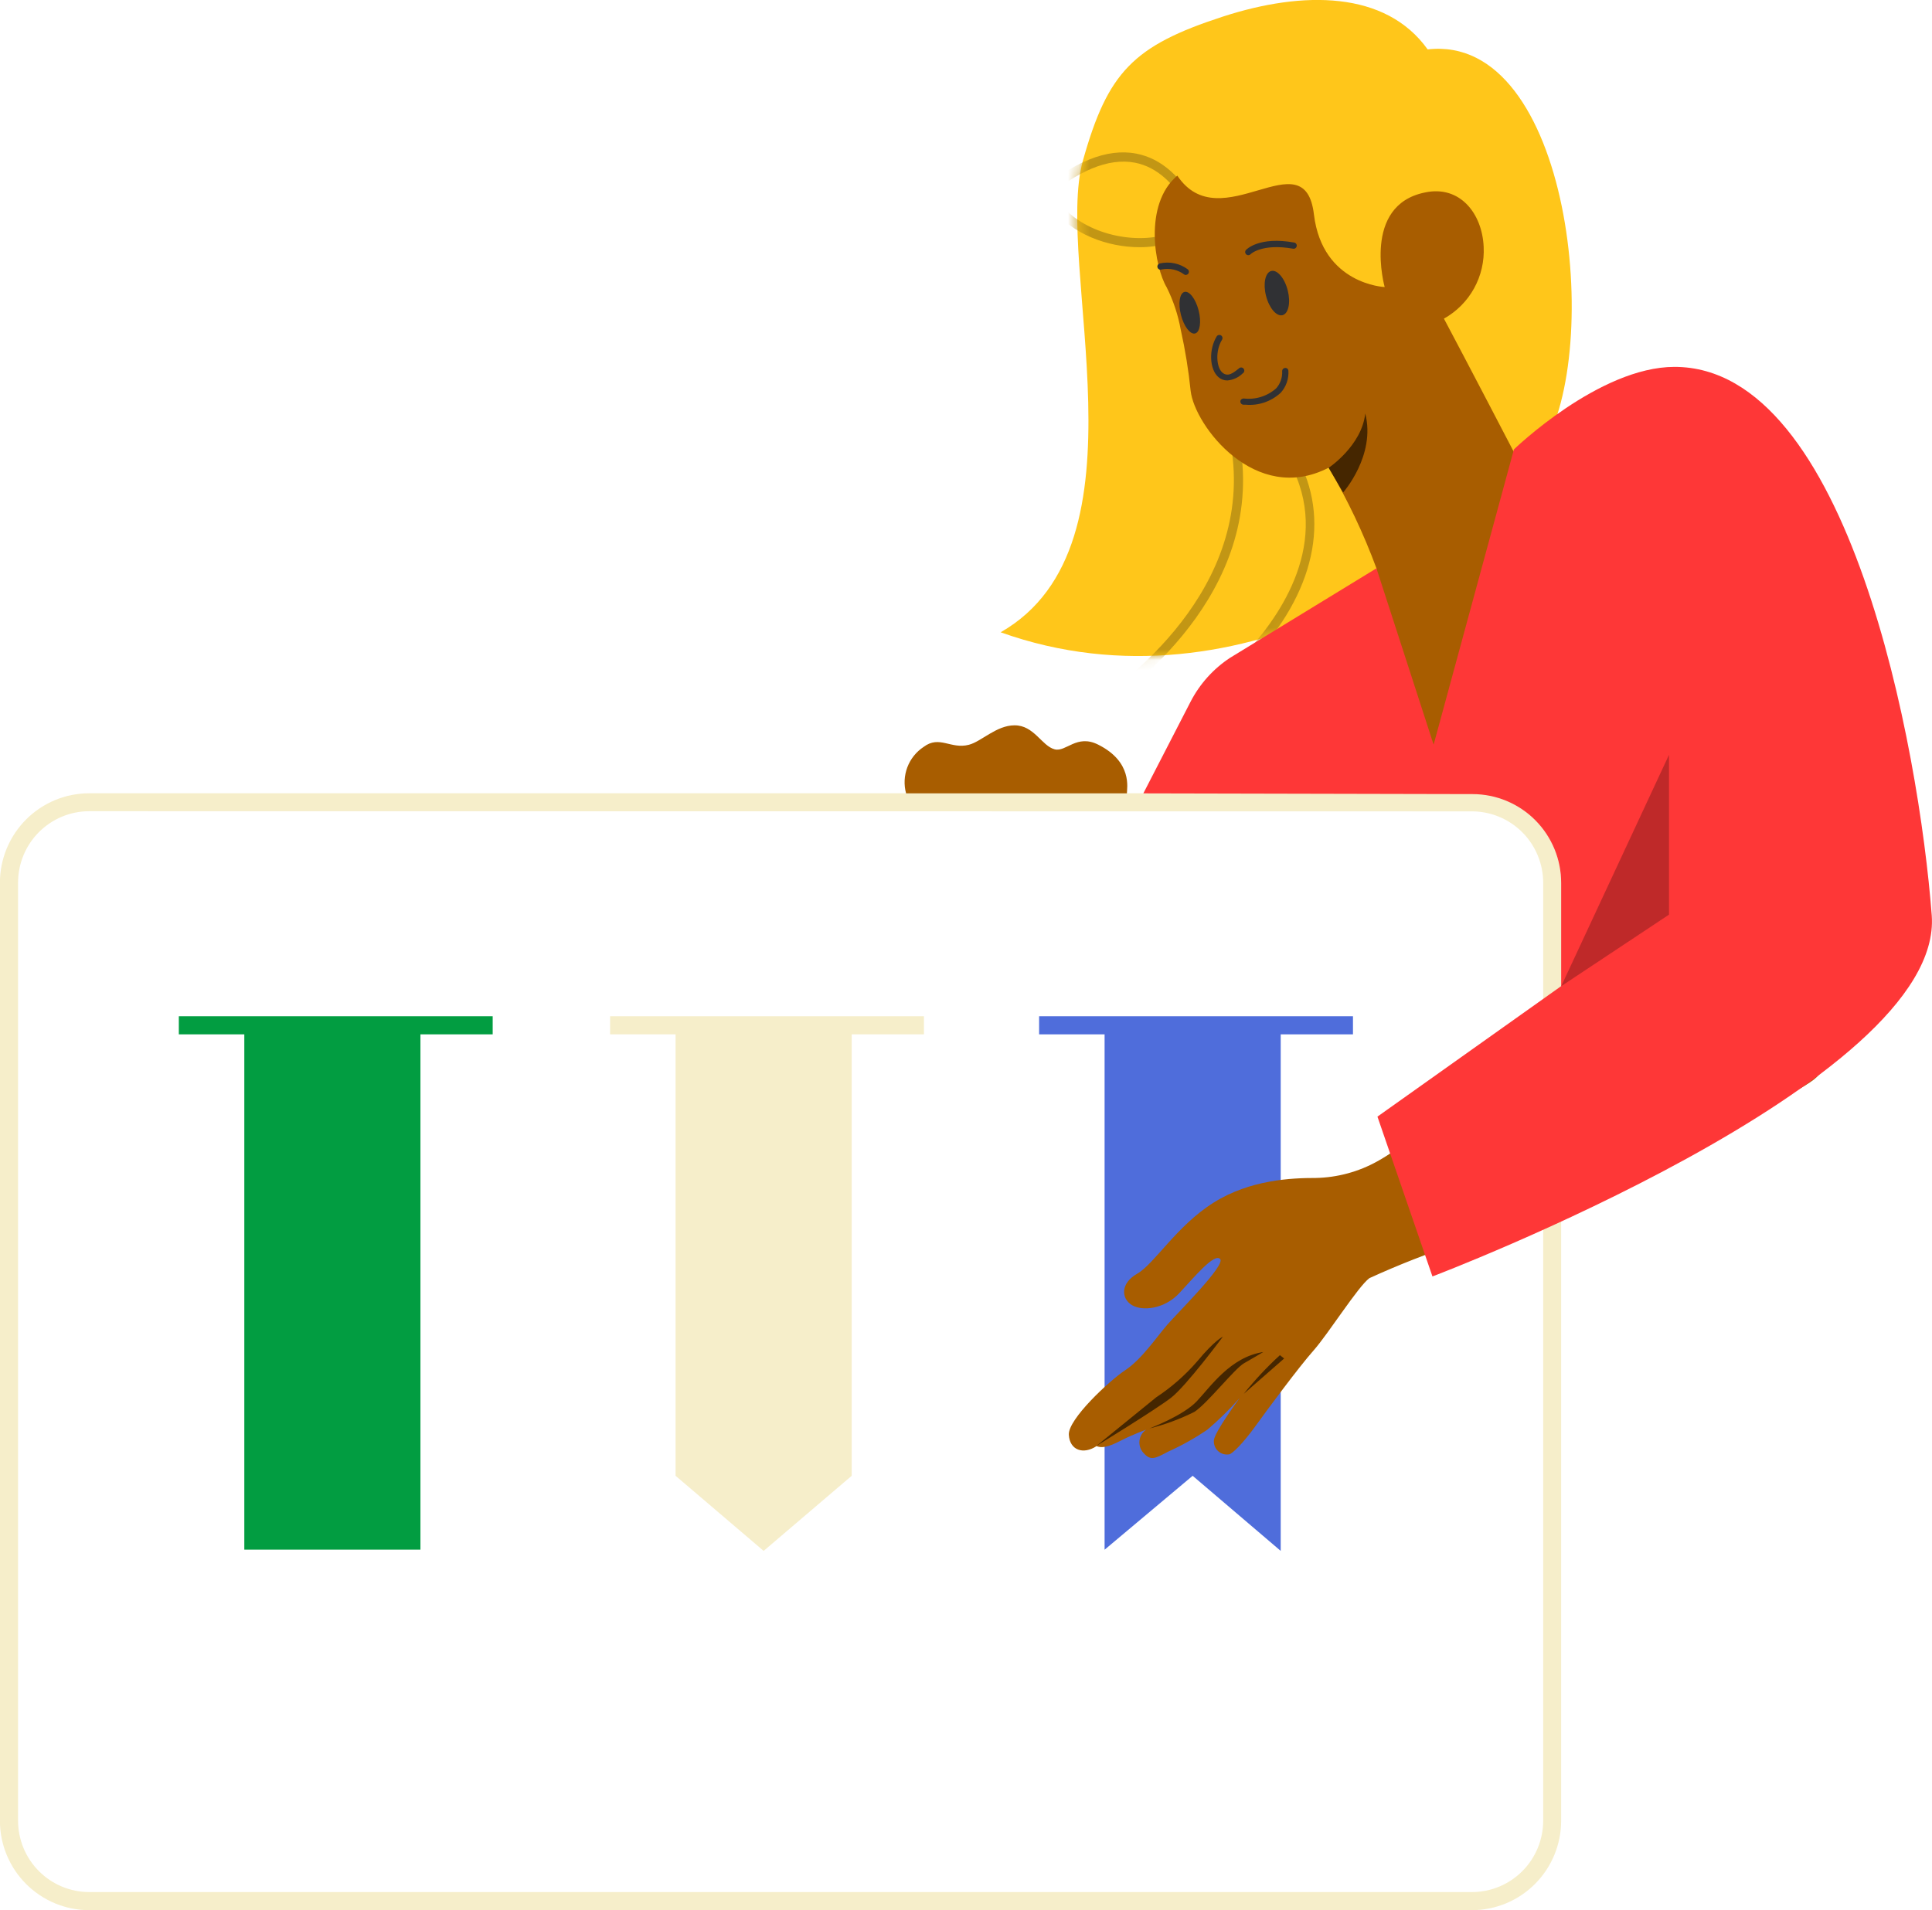 <svg width="180" height="178" viewBox="0 0 180 178" fill="none" xmlns="http://www.w3.org/2000/svg">
<g clip-path="url(#clip0_4496_329290)">
<path d="M93.227 58.92C115.854 67.007 137.926 50.993 143.674 41.818C149.421 32.643 146.349 3.069 133.012 4.604C129.091 -0.877 121.408 -0.877 113.944 1.543C105.588 4.258 103.215 6.712 100.901 14.934C98.166 24.623 107.49 50.774 93.227 58.92Z" fill="#FFC61A"/>
<mask id="mask0_4496_329290" style="mask-type:luminance" maskUnits="userSpaceOnUse" x="93" y="-1" width="54" height="63">
<path d="M93.227 58.92C115.854 67.007 137.926 50.993 143.674 41.818C149.421 32.643 146.349 3.069 133.012 4.604C129.091 -0.877 121.408 -0.877 113.944 1.543C105.588 4.258 103.215 6.712 100.901 14.934C98.166 24.623 107.49 50.774 93.227 58.92Z" fill="white"/>
</mask>
<g mask="url(#mask0_4496_329290)">
<path d="M110.932 19.849C109.535 17.133 107.793 15.556 105.74 15.16C103.274 14.688 100.371 15.894 97.115 18.744C96.719 19.09 96.568 19.225 96.273 19.098L96.029 18.693H96.45L96.248 18.331L96.534 18.086C100.001 15.059 103.14 13.785 105.874 14.317C108.188 14.764 110.141 16.484 111.655 19.444L110.932 19.849Z" fill="#C29614"/>
<path d="M103.838 65.191L103.611 64.938L103.156 64.71C103.215 64.6 103.257 64.567 103.611 64.297C108.777 60.384 119.977 49.674 112.412 34.782L113.161 34.402C121.012 49.885 109.45 60.957 104.116 64.997L103.838 65.191Z" fill="#C29614"/>
<path d="M116.923 61.17L116.199 60.748C116.272 60.628 116.36 60.517 116.46 60.419C119.649 56.852 124.319 49.777 119.75 42.423L120.465 41.977C124.008 47.686 122.78 54.626 117.1 60.984L116.923 61.17Z" fill="#C29614"/>
<path d="M106.177 23.036C103.232 23.036 99.866 21.847 97.99 19.334L98.663 18.828C100.842 21.763 105.538 22.766 108.55 21.872C109.392 21.628 110.797 21.029 110.881 19.646L111.723 19.697C111.638 21.063 110.57 22.151 108.786 22.674C107.938 22.918 107.06 23.04 106.177 23.036Z" fill="#C29614"/>
</g>
<path d="M137.144 178H8.305C6.101 177.998 3.988 177.119 2.429 175.557C0.871 173.995 -0.006 171.877 -0.008 169.668V82.254C-0.006 80.044 0.871 77.927 2.429 76.365C3.988 74.803 6.101 73.924 8.305 73.922H137.135C139.34 73.924 141.453 74.803 143.012 76.365C144.57 77.927 145.447 80.044 145.449 82.254V169.668C145.447 171.876 144.571 173.992 143.015 175.554C141.458 177.116 139.347 177.995 137.144 178ZM8.305 75.592C6.546 75.596 4.86 76.3 3.619 77.549C2.377 78.798 1.681 80.49 1.683 82.254V169.668C1.685 171.43 2.385 173.119 3.628 174.364C4.871 175.61 6.556 176.311 8.314 176.313H137.144C138.902 176.311 140.587 175.61 141.83 174.364C143.073 173.119 143.772 171.43 143.775 169.668V82.254C143.772 80.492 143.073 78.803 141.83 77.557C140.587 76.311 138.902 75.611 137.144 75.608L8.305 75.592Z" fill="#F6EECA"/>
<path d="M39.171 95.543H22.762V144.403H39.171V95.543Z" fill="#029D41"/>
<path d="M45.902 94.699H16.661V96.386H45.902V94.699Z" fill="#029D41"/>
<path d="M79.351 137.522L71.147 144.521L62.942 137.522V95.543H79.351V137.522Z" fill="#F6EECA"/>
<path d="M86.083 94.699H56.842V96.386H86.083V94.699Z" fill="#F6EECA"/>
<path d="M119.321 144.521L111.117 137.522L102.912 144.411V95.543H119.321V144.521Z" fill="#4F6DDB"/>
<path d="M126.053 94.699H96.812V96.386H126.053V94.699Z" fill="#4F6DDB"/>
<path d="M123.79 43.58C125.549 46.566 127.039 49.705 128.241 52.957C128.519 55.867 130.092 58.961 129.73 61.179C134.098 63.92 125.986 76.847 136.252 72.985C146.518 69.123 146.846 48.859 146.846 48.859C146.291 48.378 141.065 42.163 141.065 42.163C141.065 42.163 136.563 33.511 134.527 29.691C135.707 29.034 136.679 28.058 137.334 26.874C137.988 25.691 138.299 24.347 138.229 22.995C138.095 19.909 136.025 17.236 132.76 17.936C126.869 19.125 129.007 26.748 129.007 26.748C129.007 26.748 123.217 26.52 122.418 20.002C121.576 12.749 113.725 22.397 109.686 16.367C106.506 19.057 107.6 24.952 108.693 26.765C109.316 28.014 109.758 29.346 110.006 30.72C110.426 32.606 110.735 34.515 110.932 36.437C111.31 39.675 116.974 47.113 123.79 43.58Z" fill="#A85D00"/>
<path d="M116.3 23.782C116.244 23.781 116.189 23.765 116.142 23.733C116.095 23.703 116.058 23.659 116.035 23.607C116.012 23.556 116.004 23.499 116.012 23.443C116.021 23.387 116.045 23.335 116.082 23.293C116.132 23.242 117.302 22.011 120.575 22.601C120.613 22.607 120.649 22.621 120.682 22.641C120.714 22.662 120.742 22.688 120.764 22.72C120.786 22.751 120.802 22.787 120.81 22.825C120.818 22.862 120.818 22.901 120.811 22.939C120.805 22.977 120.791 23.013 120.771 23.045C120.75 23.078 120.724 23.106 120.692 23.128C120.661 23.15 120.625 23.166 120.588 23.174C120.55 23.181 120.512 23.182 120.474 23.175C117.546 22.66 116.519 23.681 116.511 23.689C116.484 23.718 116.451 23.741 116.415 23.757C116.379 23.773 116.34 23.781 116.3 23.782Z" fill="#303134"/>
<path d="M110.486 25.627C110.425 25.625 110.366 25.604 110.317 25.568C110.023 25.352 109.687 25.199 109.331 25.119C108.974 25.04 108.606 25.034 108.247 25.104C108.21 25.121 108.169 25.131 108.127 25.131C108.086 25.132 108.045 25.123 108.007 25.107C107.969 25.09 107.935 25.066 107.907 25.035C107.879 25.005 107.858 24.969 107.844 24.929C107.831 24.89 107.827 24.848 107.831 24.807C107.835 24.766 107.848 24.726 107.868 24.69C107.889 24.654 107.917 24.622 107.95 24.598C107.983 24.573 108.022 24.556 108.062 24.547C108.509 24.446 108.973 24.443 109.422 24.537C109.871 24.632 110.294 24.822 110.662 25.096C110.709 25.134 110.742 25.185 110.758 25.242C110.775 25.3 110.773 25.361 110.754 25.418C110.735 25.475 110.699 25.524 110.651 25.56C110.603 25.596 110.545 25.616 110.486 25.618V25.627Z" fill="#303134"/>
<path d="M119.49 29.369C120.048 29.226 120.264 28.188 119.973 27.051C119.682 25.914 118.994 25.109 118.436 25.252C117.878 25.395 117.662 26.433 117.953 27.57C118.243 28.707 118.932 29.512 119.49 29.369Z" fill="#303134"/>
<path d="M111.345 31.075C111.8 30.958 111.946 29.996 111.673 28.927C111.399 27.858 110.809 27.086 110.355 27.203C109.9 27.319 109.753 28.281 110.027 29.35C110.301 30.419 110.891 31.191 111.345 31.075Z" fill="#303134"/>
<path d="M114.356 35.453C114.047 35.457 113.747 35.346 113.515 35.141C112.673 34.407 112.606 32.552 113.372 31.321C113.417 31.263 113.481 31.224 113.553 31.212C113.625 31.199 113.699 31.213 113.761 31.252C113.823 31.291 113.868 31.351 113.888 31.422C113.908 31.492 113.901 31.567 113.868 31.633C113.204 32.696 113.33 34.213 113.868 34.703C114.407 35.192 114.954 34.703 115.408 34.348C115.436 34.315 115.471 34.289 115.51 34.27C115.549 34.252 115.591 34.243 115.635 34.243C115.678 34.243 115.72 34.253 115.759 34.271C115.798 34.29 115.833 34.316 115.86 34.35C115.888 34.383 115.908 34.422 115.919 34.464C115.93 34.505 115.931 34.549 115.923 34.592C115.916 34.634 115.899 34.674 115.874 34.71C115.848 34.745 115.816 34.774 115.779 34.795C115.394 35.172 114.892 35.405 114.356 35.453Z" fill="#303134"/>
<path d="M116.048 37.712H115.846C115.769 37.71 115.697 37.678 115.643 37.623C115.59 37.568 115.56 37.494 115.56 37.417C115.56 37.257 115.686 37.156 115.854 37.13C116.398 37.199 116.95 37.151 117.473 36.989C117.997 36.828 118.481 36.557 118.892 36.194C119.282 35.761 119.485 35.191 119.456 34.609C119.449 34.532 119.472 34.455 119.521 34.395C119.57 34.335 119.64 34.297 119.717 34.288C119.755 34.282 119.794 34.285 119.832 34.295C119.87 34.305 119.905 34.323 119.935 34.348C119.965 34.373 119.989 34.403 120.007 34.438C120.025 34.473 120.035 34.511 120.036 34.55C120.06 34.92 120.009 35.291 119.888 35.642C119.767 35.992 119.577 36.315 119.33 36.591C118.891 36.997 118.373 37.307 117.808 37.501C117.242 37.694 116.643 37.766 116.048 37.712Z" fill="#303134"/>
<path d="M123.79 43.591C123.79 43.591 126.869 41.542 127.198 38.531C128.199 42.436 125.136 45.893 125.136 45.893L123.79 43.591Z" fill="#452600"/>
<path d="M156.211 88.299C152.492 90.989 131.927 106.269 128.325 108.217C126.57 109.195 124.602 109.727 122.595 109.769C120.381 109.769 116.494 109.912 113.061 112.071C109.627 114.23 107.541 117.788 105.95 118.691C104.36 119.593 104.461 121.018 105.462 121.617C106.463 122.216 108.508 121.963 109.863 120.512C111.218 119.062 113.128 116.743 113.675 117.316C114.222 117.89 109.72 122.325 108.744 123.455C107.768 124.585 106.363 126.668 104.848 127.672C103.333 128.675 99.496 132.259 99.58 133.701C99.664 135.143 100.927 135.573 102.164 134.755C102.845 135.05 103.737 134.595 104.637 134.14C105.538 133.684 106.783 133.22 106.783 133.22C106.612 133.337 106.467 133.49 106.36 133.668C106.253 133.846 106.185 134.045 106.162 134.252C106.139 134.459 106.161 134.668 106.226 134.865C106.291 135.063 106.398 135.244 106.539 135.396C107.212 136.147 107.608 135.919 108.82 135.278C110.107 134.7 111.34 134.009 112.505 133.212C113.571 132.302 114.572 131.319 115.501 130.269C115.501 130.269 113.136 133.457 113.094 134.232C113.081 134.418 113.111 134.604 113.18 134.776C113.249 134.949 113.357 135.103 113.495 135.228C113.633 135.352 113.798 135.443 113.976 135.494C114.154 135.545 114.342 135.555 114.525 135.523C114.811 135.464 115.787 134.528 116.931 132.942C118.076 131.357 120.987 127.419 122.376 125.85C123.764 124.282 126.524 119.888 127.585 119.104C130.281 117.872 133.042 116.788 135.856 115.857C142.773 113.395 165.745 103.132 168.977 100.611C172.208 98.089 171.156 90.964 164.685 86.469C161.774 84.184 159.922 85.626 156.211 88.299Z" fill="#A85D00"/>
<path d="M113.936 124.555C113.936 124.555 113.187 124.875 111.563 126.832C110.446 128.129 109.155 129.264 107.726 130.205L102.155 134.733C102.155 134.733 107.667 131.36 109.097 130.255C110.528 129.151 113.936 124.555 113.936 124.555Z" fill="#452600"/>
<path d="M117.697 125.988C117.697 125.988 116.771 126.545 115.905 127.034C115.038 127.523 112.488 130.778 111.285 131.562C109.944 132.234 108.533 132.755 107.078 133.114C107.078 133.114 110.216 131.933 111.495 130.584C112.774 129.235 114.626 126.461 117.697 125.988Z" fill="#452600"/>
<path d="M119.246 126.281C118.033 127.393 116.907 128.597 115.88 129.882L119.641 126.593L119.246 126.281Z" fill="#452600"/>
<path d="M133.458 118.946L128.333 104.053L145.449 91.893V82.288C145.451 81.202 145.24 80.126 144.827 79.121C144.414 78.117 143.808 77.204 143.043 76.434C142.278 75.664 141.369 75.053 140.369 74.635C139.368 74.217 138.295 74.001 137.211 73.999L106.522 73.931L110.923 65.389C111.778 63.732 113.044 62.323 114.601 61.299L128.241 52.959L133.567 69.394L141.048 41.878C141.048 41.878 148.983 34.188 156.01 34.188C172.292 34.188 178.788 69.723 179.975 85.29C181.161 100.857 133.458 118.946 133.458 118.946Z" fill="#FE3737"/>
<path d="M145.458 91.894L155.496 85.232V70.34L145.458 91.894Z" fill="#BF2929"/>
<path d="M104.991 73.931C104.991 73.468 105.538 70.997 102.307 69.386C100.312 68.383 99.32 70.103 98.259 69.825C97.056 69.513 96.341 67.573 94.515 67.59C92.832 67.59 91.426 69.108 90.265 69.403C88.582 69.841 87.53 68.492 86.058 69.597C85.363 70.054 84.83 70.719 84.535 71.497C84.241 72.276 84.199 73.128 84.417 73.931H104.991Z" fill="#A85D00"/>
</g>
<defs>
<clipPath id="clip0_4496_329290">
<rect width="180" height="178" fill="white"/>
</clipPath>
</defs>
</svg>
